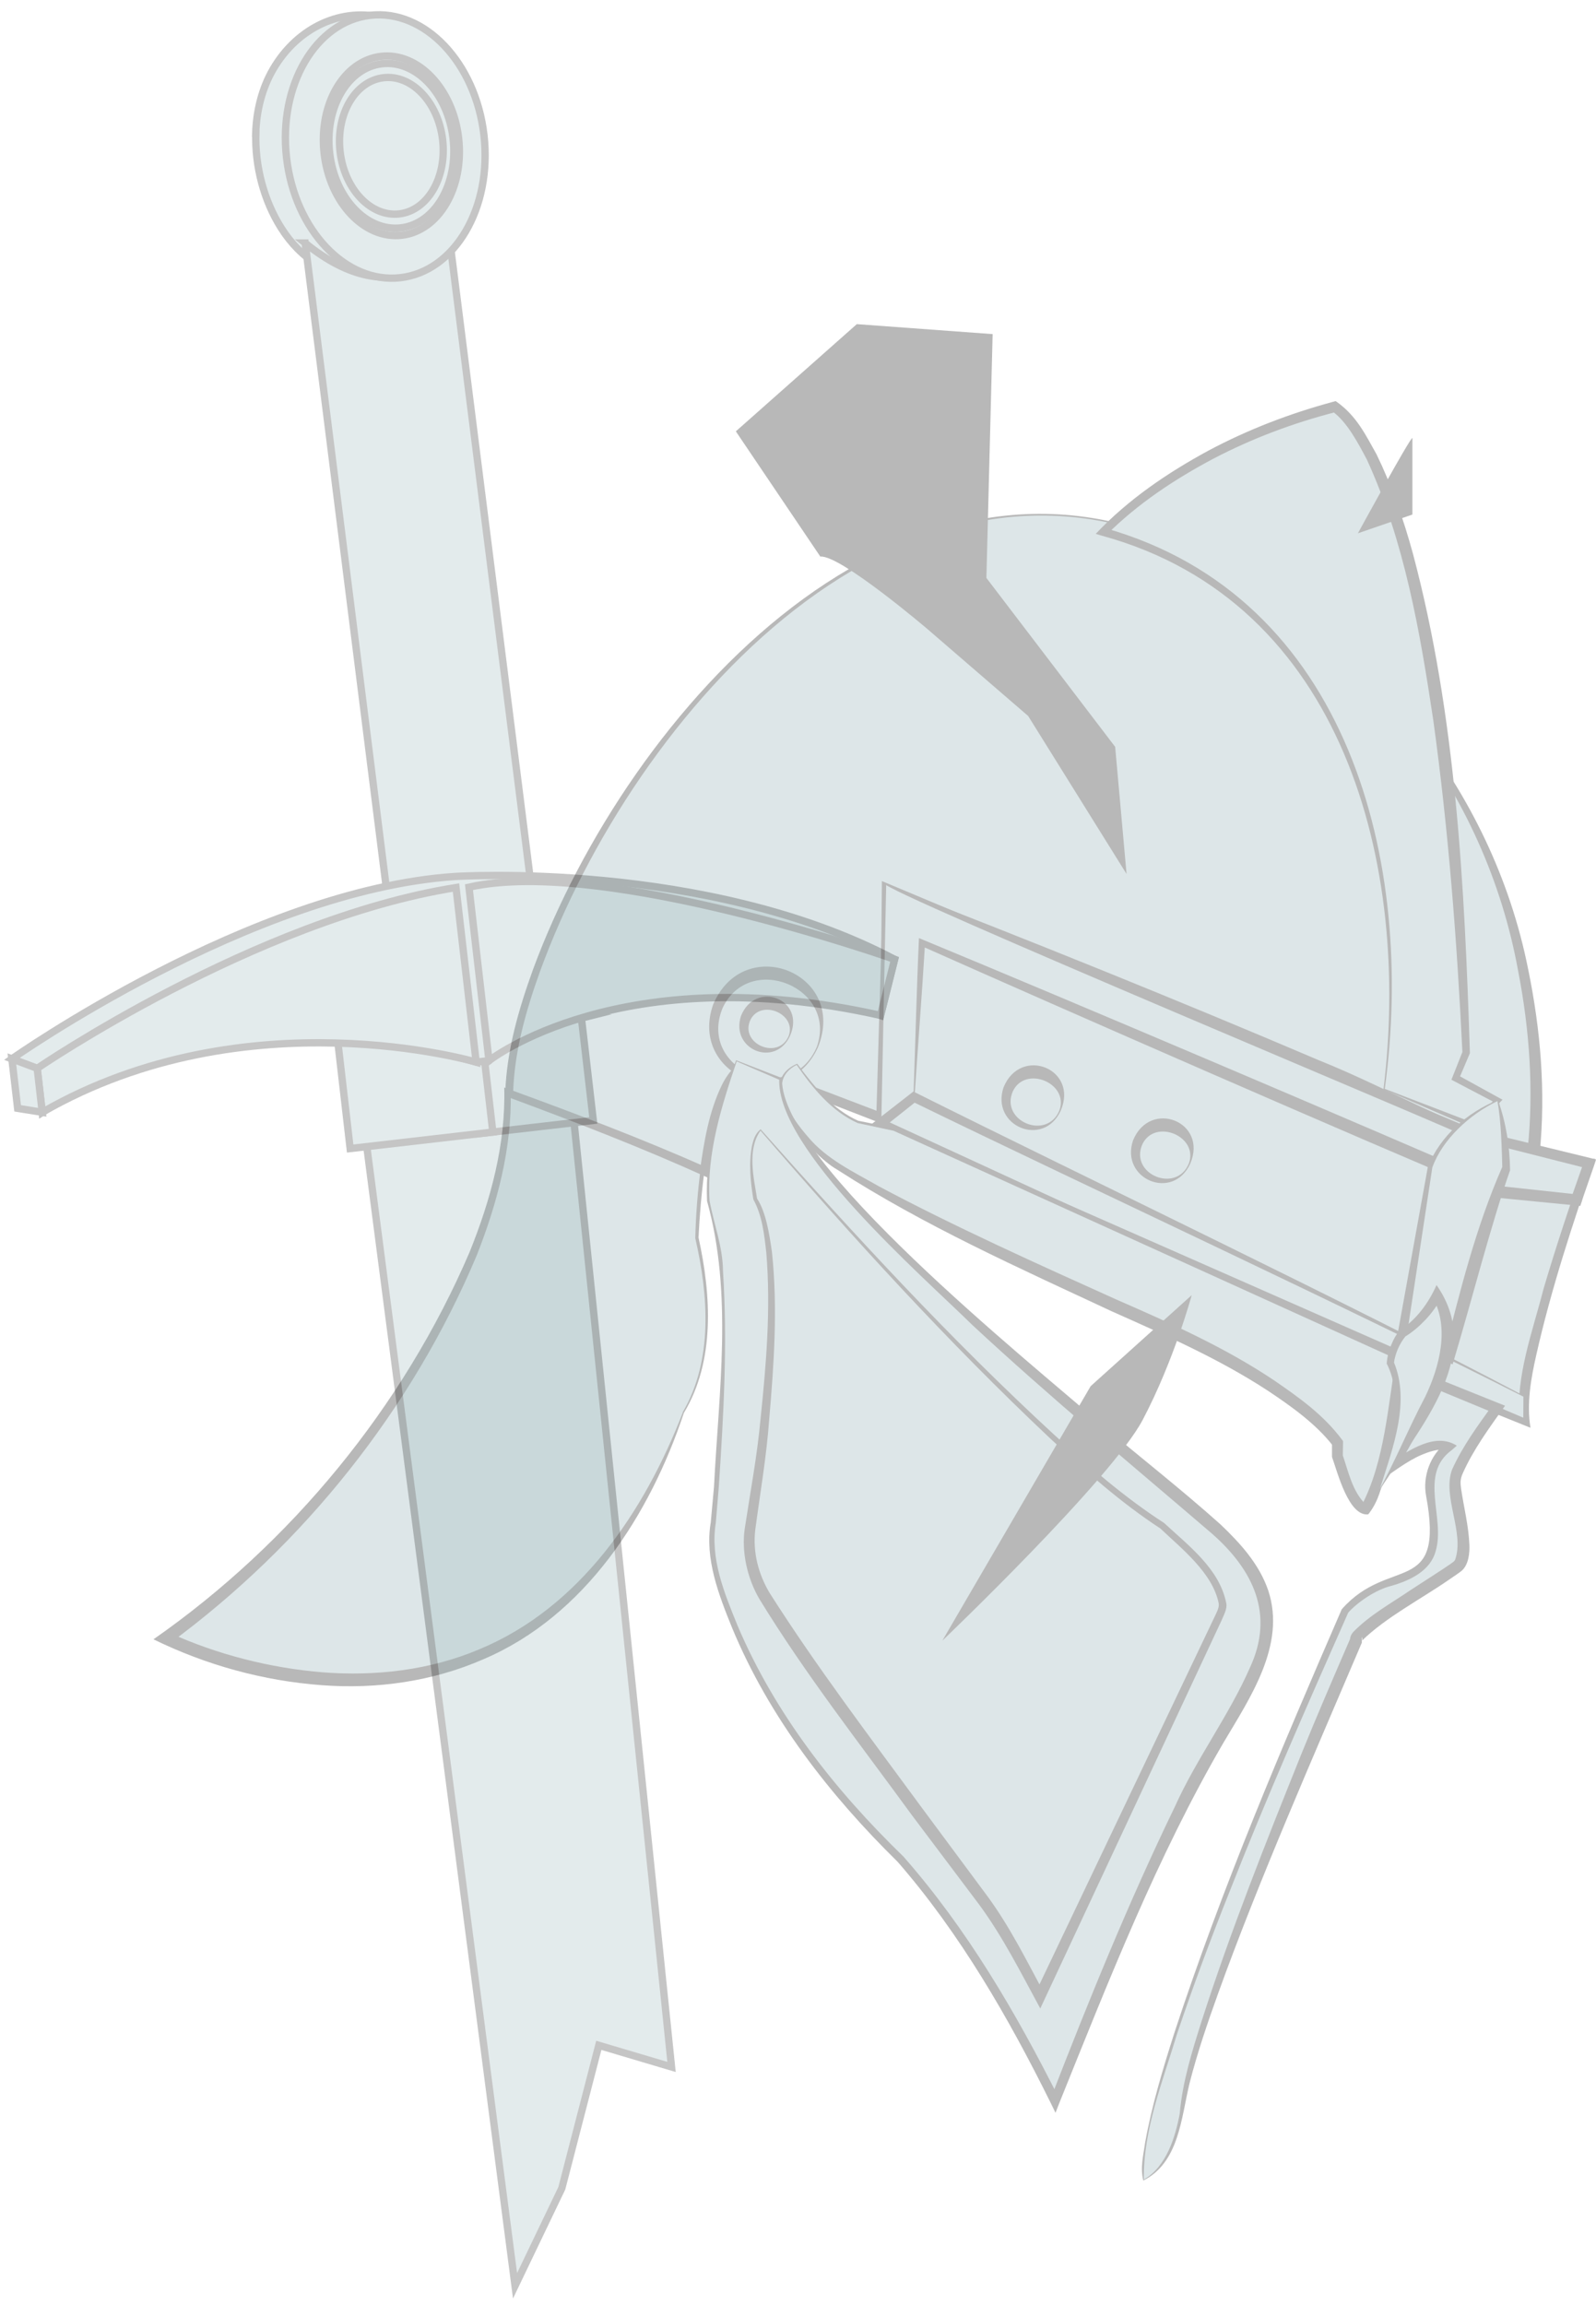 <svg width="133" height="192" viewBox="0 0 133 192" fill="none" xmlns="http://www.w3.org/2000/svg">
<g id="Group">
<g id="Group_2" opacity="0.28">
<g id="Group_3">
<path id="Vector" d="M56.94 117.66C56.94 117.66 60.44 112.93 58.07 103.1C58.07 103.1 58.13 100.48 58.54 97.44C53.18 95.02 46.38 92.46 42.29 90.97C42.29 91.07 42.29 91.17 42.29 91.27C42.54 106.28 27.62 126.85 13.83 136.46C13.83 136.46 44.5 151.92 56.94 117.67V117.66Z" fill="#84A7AD"/>
<path id="Vector_2" d="M56.89 117.64C59.44 113.3 59.03 107.87 57.94 103.14C57.98 101.23 58.14 99.32 58.37 97.43L58.47 97.61C53.14 95.26 47.68 93.21 42.2 91.23L42.56 90.98C42.66 95.65 41.43 100.25 39.74 104.54C34.36 117.35 25.33 128.66 14.14 136.89L14.08 135.99C18.08 137.81 22.49 138.94 26.9 139.3C31.31 139.64 35.83 139.12 39.92 137.39C48.34 133.91 53.72 125.89 56.91 117.63L56.89 117.64ZM56.99 117.69C54.16 126.17 48.79 134.6 40.26 138.22C36.05 140.06 31.37 140.72 26.81 140.37C21.94 140.01 17.19 138.7 12.79 136.55C24.27 128.54 33.61 117.17 39.13 104.3C40.89 99.95 42.15 95.32 42.02 90.59C47.61 92.67 53.18 94.83 58.61 97.3L58.73 97.35C58.47 99.2 58.29 101.35 58.21 103.08C59.26 107.86 59.61 113.35 56.99 117.69Z" fill="black"/>
</g>
<g id="Group_4">
<path id="Vector_3" d="M100.21 46.3C68.33 30.03 42.52 75.76 42.43 91.08C46.52 92.57 53.32 95.13 58.68 97.55C59.16 93.96 60.11 89.81 62.01 88.73L111.99 107.94L127.82 95.76C127.82 95.76 132.31 62.67 100.22 46.29L100.21 46.3Z" fill="#84A7AD"/>
<path id="Vector_4" d="M100.19 46.35C75.4 33.54 52.82 59.47 45 80.92C43.82 84.2 42.85 87.62 42.76 91.08L42.55 90.78C48.03 92.78 53.49 94.85 58.84 97.22L58.33 97.51C58.67 95.09 59.07 92.63 60.15 90.39C60.54 89.6 61.12 88.79 61.98 88.3L62.16 88.37L112.19 107.46L111.68 107.53L127.51 95.35L127.31 95.69C127.82 90.8 127.46 85.74 126.51 80.87C123.79 65.86 113.8 53.13 100.21 46.35H100.19ZM100.24 46.26C113.89 52.91 124.35 65.72 127.34 80.7C128.38 85.75 128.82 90.89 128.31 96.04L128.13 96.18L112.31 108.36L112.08 108.54C111.92 108.5 62.09 89.17 61.87 89.1L62.2 89.08C61.62 89.43 61.17 90.06 60.82 90.74C59.72 93.02 59.33 95.59 58.98 98.09C53.54 95.62 47.94 93.46 42.32 91.38L42.1 91.3V91.08C42.22 87.48 43.23 84.04 44.43 80.72C52.39 59.2 75.43 33.35 100.22 46.26H100.24Z" fill="black"/>
</g>
<g id="Group_5">
<path id="Vector_5" d="M73.66 73.66C73.66 73.66 111.5 88.58 121.59 94.05C121.59 94.05 129.46 97.27 132.41 96.91C132.41 96.91 126.11 114.51 127.04 118.25L118.59 114.79L73.35 93.59L73.66 73.65V73.66Z" fill="#84A7AD"/>
<path id="Vector_6" d="M73.63 73.62C85.37 78.15 98.33 83.38 109.89 88.31C116.55 90.97 122.62 94.86 129.69 96.32C130.79 96.56 131.86 96.67 132.92 96.52C131.07 101.9 129.27 107.33 128.02 112.88C127.57 114.87 127.21 116.92 127.54 118.93C125.81 118.23 119.97 115.88 118.31 115.2C117.27 114.72 114.36 113.38 113.28 112.87C100.8 107.08 85.6 99.9 73.21 93.9L73.01 93.81V93.6C73.16 88.63 73.43 78.59 73.62 73.62H73.63ZM73.69 73.71C73.73 78.68 73.69 88.65 73.69 93.61L73.5 93.31C81.47 96.94 92.53 101.99 100.33 105.67C104.99 107.8 115.84 113.08 120.4 115.04L127.21 117.87L126.62 118.38C126.3 114.61 127.71 110.95 128.63 107.35C129.68 103.8 130.84 100.3 132.08 96.82L132.45 97.28C128.59 97.3 125.01 95.65 121.45 94.35C106.45 86.8 89.23 80.2 73.68 73.73L73.69 73.71Z" fill="black"/>
</g>
<g id="Group_6">
<path id="Vector_7" d="M76.16 91.39L73.35 93.6L73.66 73.66L122.75 94.51L132.41 96.91L131.36 99.96L125.15 99.32L76.82 78.54L76.16 91.39Z" fill="#84A7AD"/>
<path id="Vector_8" d="M76.21 91.41L73.4 93.65L73.28 93.74V93.59L73.49 73.65V73.39C73.58 73.43 122.95 94.14 122.85 94.1L132.53 96.46L133 96.58C132.98 96.74 131.87 99.83 131.81 100.1L131.69 100.45L131.32 100.41L125.1 99.8C112.94 94.72 88.76 84.13 76.72 78.77L77.09 78.54C76.83 82.86 76.49 87.14 76.21 91.4V91.41ZM76.12 91.36C76.28 86.92 76.38 82.52 76.58 78.14L76.94 78.29C89.06 83.3 113.34 93.62 125.36 98.86L125.21 98.82L131.42 99.49L130.93 99.8L132 96.76L132.32 97.34L122.66 94.89C122.69 94.71 72.77 73.9 73.85 73.66L73.44 93.6L73.33 93.54L76.14 91.36H76.12Z" fill="black"/>
</g>
<g id="Group_7">
<path id="Vector_9" d="M127 116.32L119.92 112.66L76.16 91.4C76.16 91.4 74.14 93.04 73.35 93.61L118.11 114.58L127.04 118.26L127 116.32Z" fill="#84A7AD"/>
<path id="Vector_10" d="M126.96 116.34C112.67 109.08 90.59 98.85 75.99 91.74L76.42 91.69L73.6 93.93L73.53 93.21C81.47 96.87 92.55 101.94 100.32 105.64C108.16 109.39 119.18 114.83 127.08 118.15L126.94 118.25L126.95 116.33L126.96 116.34ZM127.05 116.29L127.15 118.26V118.41L127 118.35C109.14 111.58 90.49 102.07 73.17 93.98L72.56 93.69L73.11 93.26L75.91 91.08L76.11 90.92C90.83 98.27 112.69 108.69 127.04 116.29H127.05Z" fill="black"/>
</g>
<g id="Group_8">
<path id="Vector_11" d="M63.97 90.01C66.445 90.01 68.45 88.004 68.45 85.53C68.45 83.056 66.445 81.05 63.97 81.05C61.496 81.05 59.49 83.056 59.49 85.53C59.49 88.004 61.496 90.01 63.97 90.01Z" fill="#84A7AD"/>
<path id="Vector_12" d="M68.16 87.24C65.55 92.96 57.36 89.57 59.43 83.67C62.01 77.61 70.66 81.09 68.16 87.24ZM68.07 87.2C69.81 82.25 62.42 79.24 60.21 83.98C58.11 89.15 65.89 92.32 68.07 87.2Z" fill="black"/>
</g>
<g id="Group_9">
<path id="Vector_13" d="M66.41 88.65C66.41 88.65 68.9 92.43 71.51 93.45L74.51 94.07L116.76 112.95C116.76 112.95 115.43 123.92 113.8 125.72C113.8 125.72 112.84 125.89 111.46 121.29V120.17C111.46 120.17 108.77 115.81 96.35 110.28C96.35 110.28 72.76 99.99 68.16 95.9C68.16 95.9 62.49 90.3 66.42 88.64L66.41 88.65Z" fill="#84A7AD"/>
<path id="Vector_14" d="M66.43 88.6C67.8 90.47 69.43 92.45 71.53 93.36L74.53 93.96C74.53 93.95 116.9 112.62 116.91 112.62L117.16 112.73L117.13 113C116.71 116.29 116.24 119.57 115.43 122.79C115.1 123.93 114.88 125 114.12 126.01L114.02 126.14C112.38 126.33 111.45 122.6 111 121.36V121.29V120.17L111.07 120.42C109.67 118.61 107.58 117.12 105.65 115.84C101.57 113.17 97.11 111.22 92.65 109.23C84.88 105.6 77 102.09 69.77 97.43C67.48 96.13 62.43 90.31 66.44 88.6H66.43ZM66.39 88.7C63.74 90.04 65.97 93.13 67.31 94.67C68.86 96.55 71.13 97.61 73.21 98.8C79.42 102.12 86.6 105.35 93.06 108.26C97.55 110.22 102.09 112.24 106.19 114.99C108.28 116.43 110.28 117.84 111.85 119.94L111.92 120.04V120.19L111.9 121.31L111.88 121.17C112.37 122.59 112.7 124.24 113.8 125.3C113.79 125.3 113.87 125.3 113.7 125.3L113.45 125.44C115.4 121.73 115.66 117.04 116.37 112.92L116.59 113.3C116.59 113.3 74.37 94.15 74.47 94.19L71.48 93.55C69.3 92.58 67.7 90.61 66.39 88.7Z" fill="black"/>
</g>
<g id="Group_10">
<path id="Vector_15" d="M63.97 87.5C65.058 87.5 65.94 86.618 65.94 85.53C65.94 84.442 65.058 83.56 63.97 83.56C62.882 83.56 62 84.442 62 85.53C62 86.618 62.882 87.5 63.97 87.5Z" fill="#84A7AD"/>
<path id="Vector_16" d="M65.83 86.29C64.6 88.97 60.84 87.42 61.75 84.62C62.97 81.6 67.19 83.24 65.83 86.29ZM65.74 86.25C66.36 84.42 63.41 83.22 62.54 84.94C61.59 86.96 64.91 88.37 65.74 86.25Z" fill="black"/>
</g>
<g id="Group_11">
<path id="Vector_17" d="M61.37 88.36C61.37 88.36 57.74 97.64 59.43 101.8C61.12 105.96 59.84 123.6 59.33 127.88C58.81 132.15 64.8 144.91 72.87 152.59C80.94 160.26 87.91 175 87.91 175C87.91 175 96.27 153.2 101.71 144.55C107.15 135.9 107.1 132.19 99.95 126.12C92.8 120.05 63.89 96.91 65.05 89.87L61.37 88.36Z" fill="#84A7AD"/>
<path id="Vector_18" d="M61.39 88.41C60.14 92.08 58.88 96.08 59.13 100.01C59.48 101.93 60.24 103.86 60.25 105.88C60.64 111.87 60.3 117.87 59.9 123.85L59.65 126.84C59.17 129.84 60.35 132.67 61.46 135.4C64.6 142.79 69.56 149.09 75.29 154.65C80.6 160.69 84.67 167.66 88.27 174.82L87.54 174.85C90.73 166.62 94.05 158.45 97.91 150.48C99.7 146.5 102.43 142.87 104.17 138.89C106.22 134.46 104.44 130.77 100.99 127.74C94.35 122.05 87.51 116.39 81.05 110.39C76.82 106.23 64.64 95.67 64.94 89.85L65.01 89.97L61.39 88.41ZM61.35 88.32L65.09 89.77L65.17 89.8V89.89C65 96.79 85.83 113.47 91.56 118.47C94.93 121.32 98.38 124 101.71 126.98C103.35 128.54 104.94 130.28 105.69 132.49C107.19 137.03 104.15 141.45 101.95 145.17C96.43 154.65 92.4 164.96 88.29 175.14L87.96 175.99L87.56 175.17C84.05 168.08 80.02 161.08 74.81 155.09C69.11 149.49 64.1 143.05 61.01 135.6C59.9 132.86 58.71 129.82 59.23 126.81L59.5 123.83C59.9 115.94 61.08 107.77 58.92 100.04C58.74 95.97 59.94 92.11 61.34 88.32H61.35Z" fill="black"/>
</g>
<g id="Group_12">
<path id="Vector_19" d="M63.39 94.12C63.39 94.12 85.73 120.07 96.87 127.09C96.87 127.09 102.82 131.99 101.78 134.26L86.66 166.3C86.66 166.3 83.83 160.88 82.33 158.81C80.83 156.74 63.62 134.12 63.01 131.51C62.39 128.9 62.06 129.44 63.11 123.59C63.11 123.59 65.92 104.67 62.95 99.87C62.95 99.87 62 95.34 63.4 94.11L63.39 94.12Z" fill="#84A7AD"/>
<path id="Vector_20" d="M63.39 94.07C71.25 102.9 79.19 111.54 87.87 119.53C90.76 122.16 93.74 124.75 97.01 126.86C99.03 128.74 101.63 130.67 102.19 133.55C102.29 134.01 101.95 134.59 101.78 135.01C98.21 142.65 90.33 159.51 86.69 167.3C85.09 164.36 83.56 161.3 81.57 158.61L76 151.21C71.68 145.28 67.12 139.47 63.28 133.19C62.28 131.48 61.78 129.29 62.06 127.34C62.53 124.24 63.1 121.27 63.38 118.17C63.86 113.59 64.24 108.96 63.86 104.36C63.69 102.84 63.52 101.25 62.78 99.91C62.54 98.43 62.38 96.91 62.67 95.42C62.79 94.93 62.92 94.44 63.39 94.06V94.07ZM63.38 94.17C62.25 95.76 62.8 98.04 63.09 99.84C63.84 100.98 64.12 102.83 64.33 104.3C64.82 108.93 64.5 113.61 64.1 118.23C63.88 121.3 63.34 124.41 62.94 127.42C62.72 129.28 63.19 131.1 64.13 132.68C68.05 138.85 72.49 144.68 76.82 150.58L82.34 158.02C84.19 160.56 85.56 163.33 87.04 166.08L86.24 166.1C89.78 158.68 97.75 141.96 101.19 134.73C101.33 134.41 101.62 133.94 101.56 133.57C101.07 131.02 98.42 128.96 96.7 127.32C93.38 125.15 90.43 122.52 87.55 119.85C79 111.8 71.01 103.04 63.36 94.16L63.38 94.17Z" fill="black"/>
</g>
<g id="Group_13">
<path id="Vector_21" d="M95.3 181.6C95.3 181.6 93.09 177 112.08 134.21C112.08 134.21 113.33 132.59 115.65 131.86C117.97 131.13 119.73 130.39 119.48 127.15C119.23 123.91 118.48 122.48 120.75 120.49C120.75 120.49 119.58 119.71 116.08 122.13L119.57 115.87L119.81 115.29L124.73 117.3C124.73 117.3 121.26 121.94 121.23 123.39C121.2 124.84 122.67 129.47 121.48 130.44C120.29 131.41 112.63 135.9 113.01 136.62C113.01 136.62 98.79 169.03 98.47 176.07C98.47 176.07 97.76 180.49 95.29 181.6H95.3Z" fill="#84A7AD"/>
<path id="Vector_22" d="M95.28 181.65C95 180.55 95.28 179.54 95.43 178.46C95.99 175.35 96.91 172.32 97.87 169.31C101.81 157.29 106.78 145.65 111.81 134.05C115.77 129.54 120.41 133.07 118.84 124.59C118.54 123.01 119.18 121.19 120.49 120.21L120.53 120.8C119.87 120.64 119.07 120.93 118.43 121.2C117.26 121.7 115.98 122.69 114.91 123.41C115.42 122.48 118.68 116.59 119.17 115.71L119.41 115.13L119.57 114.74L119.96 114.9L124.89 116.88L125.42 117.09C124.14 118.89 122.75 120.78 121.89 122.74C121.68 123.22 121.69 123.51 121.76 124.02C121.99 125.58 122.38 127.06 122.45 128.68C122.48 129.31 122.4 130.41 121.73 130.9C121.54 131.05 120.95 131.45 120.74 131.59C118.42 133.2 115.51 134.7 113.5 136.66C113.53 136.6 113.54 136.47 113.47 136.36L113.49 136.82C109.5 146.2 104.96 156.48 101.52 166.02C100.63 168.49 99.78 170.98 99.13 173.52C98.43 176.41 98.26 180.14 95.26 181.64L95.28 181.65ZM95.32 181.55C97.21 180.47 97.95 177.99 98.31 176.06C98.54 173.41 99.34 170.86 100.14 168.34C102.56 160.81 105.49 153.46 108.44 146.12C109.76 142.86 111.16 139.64 112.55 136.42L112.57 136.87C112.41 136.53 112.56 136.19 112.76 135.95C114.16 134.51 115.95 133.54 117.59 132.42C118.02 132.14 120.45 130.58 120.82 130.31L121.11 130.1C121.22 130.02 121.19 130 121.25 129.95C122.08 127.67 120.16 124.66 121.01 122.4C121.92 120.4 123.15 118.75 124.38 117.04L124.57 117.73L119.66 115.7L120.21 115.47L119.96 116.05C119.96 116.06 119.95 116.08 119.94 116.09L116.42 122.33L115.85 121.81C117.4 120.85 119.58 119.26 121.4 120.42L120.99 120.78C118.18 122.82 120.47 126.43 119.64 129.2C119.2 130.87 117.46 131.66 115.97 132.09C114.61 132.41 113.04 133.54 112.35 134.33C108.94 142.02 105.55 149.72 102.47 157.55C100.91 161.46 99.44 165.4 98.1 169.38C96.91 173.33 95.26 177.39 95.32 181.55Z" fill="black"/>
</g>
<g id="Group_14">
<path id="Vector_23" d="M86.18 93.95C87.467 93.95 88.51 92.907 88.51 91.62C88.51 90.333 87.467 89.29 86.18 89.29C84.893 89.29 83.85 90.333 83.85 91.62C83.85 92.907 84.893 93.95 86.18 93.95Z" fill="#84A7AD"/>
<path id="Vector_24" d="M88.39 92.52C86.95 95.65 82.54 93.8 83.63 90.57C85.05 87.1 89.91 89.02 88.39 92.52ZM88.29 92.48C89.09 90.21 85.45 88.72 84.41 90.89C83.3 93.38 87.25 95.04 88.29 92.48Z" fill="black"/>
</g>
<g id="Group_15">
<path id="Vector_25" d="M96.97 98.36C98.257 98.36 99.3 97.317 99.3 96.03C99.3 94.743 98.257 93.7 96.97 93.7C95.683 93.7 94.64 94.743 94.64 96.03C94.64 97.317 95.683 98.36 96.97 98.36Z" fill="#84A7AD"/>
<path id="Vector_26" d="M99.18 96.94C97.74 100.07 93.33 98.22 94.42 94.99C95.84 91.52 100.7 93.44 99.18 96.94ZM99.08 96.9C99.88 94.63 96.24 93.14 95.2 95.31C94.09 97.8 98.04 99.46 99.08 96.9Z" fill="black"/>
</g>
<g id="Group_16">
<path id="Vector_27" d="M115.33 90.71C115.33 90.71 121.38 52.91 91.94 44.3C91.94 44.3 98.44 37.17 111.22 33.88C111.22 33.88 120.51 38.58 122.17 87.68L121.31 89.79L124.8 91.67L122.82 93.77L115.33 90.71Z" fill="#84A7AD"/>
<path id="Vector_28" d="M115.29 90.74C117.58 72.13 112.04 50.16 91.85 44.63L91.31 44.47C94.02 41.6 97.28 39.39 100.73 37.52C104.02 35.77 107.52 34.43 111.12 33.46L111.3 33.41L111.42 33.49C113.07 34.68 113.79 36.21 114.71 37.84C115.99 40.47 116.97 43.29 117.74 46.1C121.35 59.65 122.04 73.73 122.49 87.67V87.74L122.46 87.8L121.57 89.9L121.44 89.53L124.91 91.44L125.21 91.6L124.98 91.84L122.97 93.91L122.87 94.02L122.74 93.96L115.28 90.73L115.29 90.74ZM115.38 90.69L122.9 93.58L122.67 93.63L124.62 91.5L124.69 91.9L121.18 90.06L120.95 89.94L121.05 89.69L121.89 87.57L121.87 87.7C121.42 78.43 120.71 69.18 119.44 59.99C118.33 52.6 117.04 45.1 113.9 38.27C113.19 36.94 112.27 35.16 111.05 34.28L111.36 34.31C107.81 35.22 104.36 36.51 101.11 38.21C97.9 39.91 94.78 41.98 92.22 44.54L92.06 43.98C112.44 49.74 117.97 71.88 115.4 90.69H115.38Z" fill="black"/>
</g>
<g id="Group_17">
<path id="Vector_29" d="M124.81 91.67C124.81 91.67 120.65 93.33 119.18 97.21L116.88 111.06L120.77 112.99C120.77 112.99 123.89 101.04 125.52 97.34C125.52 97.34 125.51 94.08 124.81 91.67Z" fill="#84A7AD"/>
<path id="Vector_30" d="M124.78 91.72C122.47 92.82 120.19 94.92 119.36 97.25L117.25 111.14L117.04 110.72L120.96 112.59L120.32 112.88C121.66 107.57 122.98 102.23 125.19 97.2C125.16 96.13 125.11 93.32 124.78 91.72ZM124.83 91.62C125.51 93.54 125.81 95.48 125.84 97.48C124.28 101.89 122.58 108.55 121.21 113.11L121.05 113.65L120.56 113.4L116.7 111.42L116.44 111.28L116.49 111L118.99 97.18C120.04 94.6 122.27 92.67 124.83 91.62Z" fill="black"/>
</g>
<g id="Group_18">
<path id="Vector_31" d="M114.76 124.44C114.76 124.44 117.71 116.69 115.86 113.52C115.86 113.52 115.93 112.25 116.86 111.07C116.86 111.07 118.66 110.01 119.75 107.88C119.75 107.88 122.12 111.09 119.07 116.91L114.75 124.45L114.76 124.44Z" fill="#84A7AD"/>
<path id="Vector_32" d="M114.74 124.49C114.72 124.26 114.88 123.99 114.93 123.76C115.13 123.11 115.33 122.4 115.5 121.74C116.05 119.17 116.81 116.14 115.61 113.68L115.56 113.6C115.59 113.07 115.72 112.58 115.9 112.11C116.1 111.64 116.33 111.13 116.7 110.78C118.05 109.9 119.07 108.5 119.71 107.04C123.99 113.15 117.77 119.47 114.74 124.5V124.49ZM114.79 124.39C116.32 121.62 117.35 119.02 118.78 116.32C119.96 113.85 120.8 110.62 119.42 108.13L120.13 108.07C119.77 108.74 119.32 109.37 118.8 109.92C118.28 110.47 117.72 110.96 117.04 111.37L117.14 111.29C116.88 111.61 116.66 111.97 116.49 112.36C116.33 112.74 116.2 113.17 116.16 113.55L116.12 113.38C117.56 116.71 116.08 120.56 115.06 123.81L114.94 124.14L114.88 124.3L114.85 124.38C114.85 124.38 114.82 124.38 114.79 124.4V124.39Z" fill="black"/>
</g>
<path id="Vector_33" d="M68.37 46.36C70.04 46.22 77.3 52.41 77.3 52.41L85.68 59.64L93.88 72.8L92.93 62.21L82.2 48.14L82.72 27.83L71.4 27L61.32 35.93L68.36 46.36H68.37Z" fill="black"/>
<path id="Vector_34" d="M90.89 115.46L78.53 136.66C78.53 136.66 92.62 123.21 95.23 118.26C97.84 113.31 99.31 107.88 99.31 107.88L90.89 115.46Z" fill="black"/>
<path id="Vector_35" d="M117.7 36.48C117.49 36.48 113.16 44.42 113.16 44.42L117.7 42.86V36.48Z" fill="black"/>
</g>
<g id="Group_19" opacity="0.23">
<path id="Vector_36" d="M21.32 11.11C21.24 13.84 21.98 16.68 23.42 18.97C25.1 21.63 27.59 23.16 30.13 22.87C34.67 22.35 39.18 17.15 38.48 11.11C37.96 6.63 35.39 2.43 32.01 1.51C28.55 0.57 24.81 2.23 22.75 5.78C21.84 7.35 21.37 9.2 21.31 11.11H21.32Z" fill="#84A7AD" stroke="black" stroke-width="0.61" stroke-miterlimit="10"/>
<path id="Vector_37" d="M25.43 20.24L33.48 84.19L45.4 82.81L37.54 20.52C37.54 20.52 33.08 26.49 25.42 20.24H25.43Z" fill="#84A7AD" stroke="black" stroke-width="0.61" stroke-miterlimit="10"/>
<path id="Vector_38" d="M36.8 86.44L30.46 94.7L42.92 190.4L46.82 182.27L49.9 170.37L55.96 172.17L47.63 91.48L44.15 85.59L36.8 86.44Z" fill="#84A7AD" stroke="black" stroke-width="0.61" stroke-miterlimit="10"/>
<path id="Vector_39" d="M33.367 23.131C37.91 22.606 41.027 17.288 40.33 11.253C39.633 5.218 35.385 0.751 30.843 1.276C26.3 1.801 23.182 7.119 23.88 13.154C24.577 19.189 28.825 23.656 33.367 23.131Z" fill="#84A7AD" stroke="black" stroke-width="0.61" stroke-miterlimit="10"/>
<path id="Vector_40" d="M33.475 19.596C36.57 19.238 38.693 15.613 38.217 11.498C37.742 7.383 34.848 4.337 31.754 4.695C28.66 5.052 26.537 8.678 27.012 12.793C27.487 16.907 30.381 19.953 33.475 19.596Z" fill="#84A7AD" stroke="black" stroke-width="0.61" stroke-miterlimit="10"/>
<path id="Vector_41" d="M33.404 18.98C36.246 18.651 38.196 15.325 37.76 11.551C37.324 7.776 34.667 4.982 31.825 5.311C28.983 5.639 27.033 8.965 27.469 12.74C27.905 16.514 30.562 19.308 33.404 18.98Z" fill="#84A7AD" stroke="black" stroke-width="0.61" stroke-miterlimit="10"/>
<path id="Vector_42" d="M33.27 17.818C35.629 17.545 37.248 14.784 36.886 11.652C36.524 8.519 34.319 6.2 31.959 6.473C29.6 6.746 27.981 9.506 28.343 12.639C28.705 15.771 30.911 18.09 33.27 17.818Z" fill="#84A7AD" stroke="black" stroke-width="0.61" stroke-miterlimit="10"/>
<path id="Vector_43" d="M48.45 84.79L49.44 93.33L39.89 94.43L39.21 88.53C39.21 88.53 44.76 85.7 48.46 84.79H48.45Z" fill="#84A7AD" stroke="black" stroke-width="0.61" stroke-miterlimit="10"/>
<path id="Vector_44" d="M29.18 95.67L28.13 86.59L40.22 86.94L41.07 94.3L29.18 95.67Z" fill="#84A7AD" stroke="black" stroke-width="0.61" stroke-miterlimit="10"/>
<path id="Vector_45" d="M3.1 88.99L0.99 88.2C0.99 88.2 20.94 74.14 37.89 73.01C37.89 73.01 58.84 71.62 74.55 79.91L73.38 84.58C73.38 84.58 52.42 76.48 40.75 88.35L39.68 88.47C39.68 88.47 19.21 81.97 3.52 92.65L3.1 88.99Z" fill="#84A7AD" stroke="black" stroke-width="0.61" stroke-miterlimit="10"/>
<path id="Vector_46" d="M74.55 79.91C74.55 79.91 50.43 71.35 39.08 73.9L40.75 88.35C40.75 88.35 51.71 79.72 73.38 84.58L74.55 79.91Z" fill="#84A7AD" stroke="black" stroke-width="0.61" stroke-miterlimit="10"/>
<path id="Vector_47" d="M38 73.93L39.68 88.47C39.68 88.47 20.56 82.84 3.52 92.65L3.1 88.99C3.1 88.99 21.23 76.6 38 73.93Z" fill="#84A7AD" stroke="black" stroke-width="0.61" stroke-miterlimit="10"/>
<path id="Vector_48" d="M3.52 92.65L1.47 92.32L0.99 88.2L3.1 88.99L3.52 92.65Z" fill="#84A7AD" stroke="black" stroke-width="0.61" stroke-miterlimit="10"/>
</g>
</g>
</svg>
